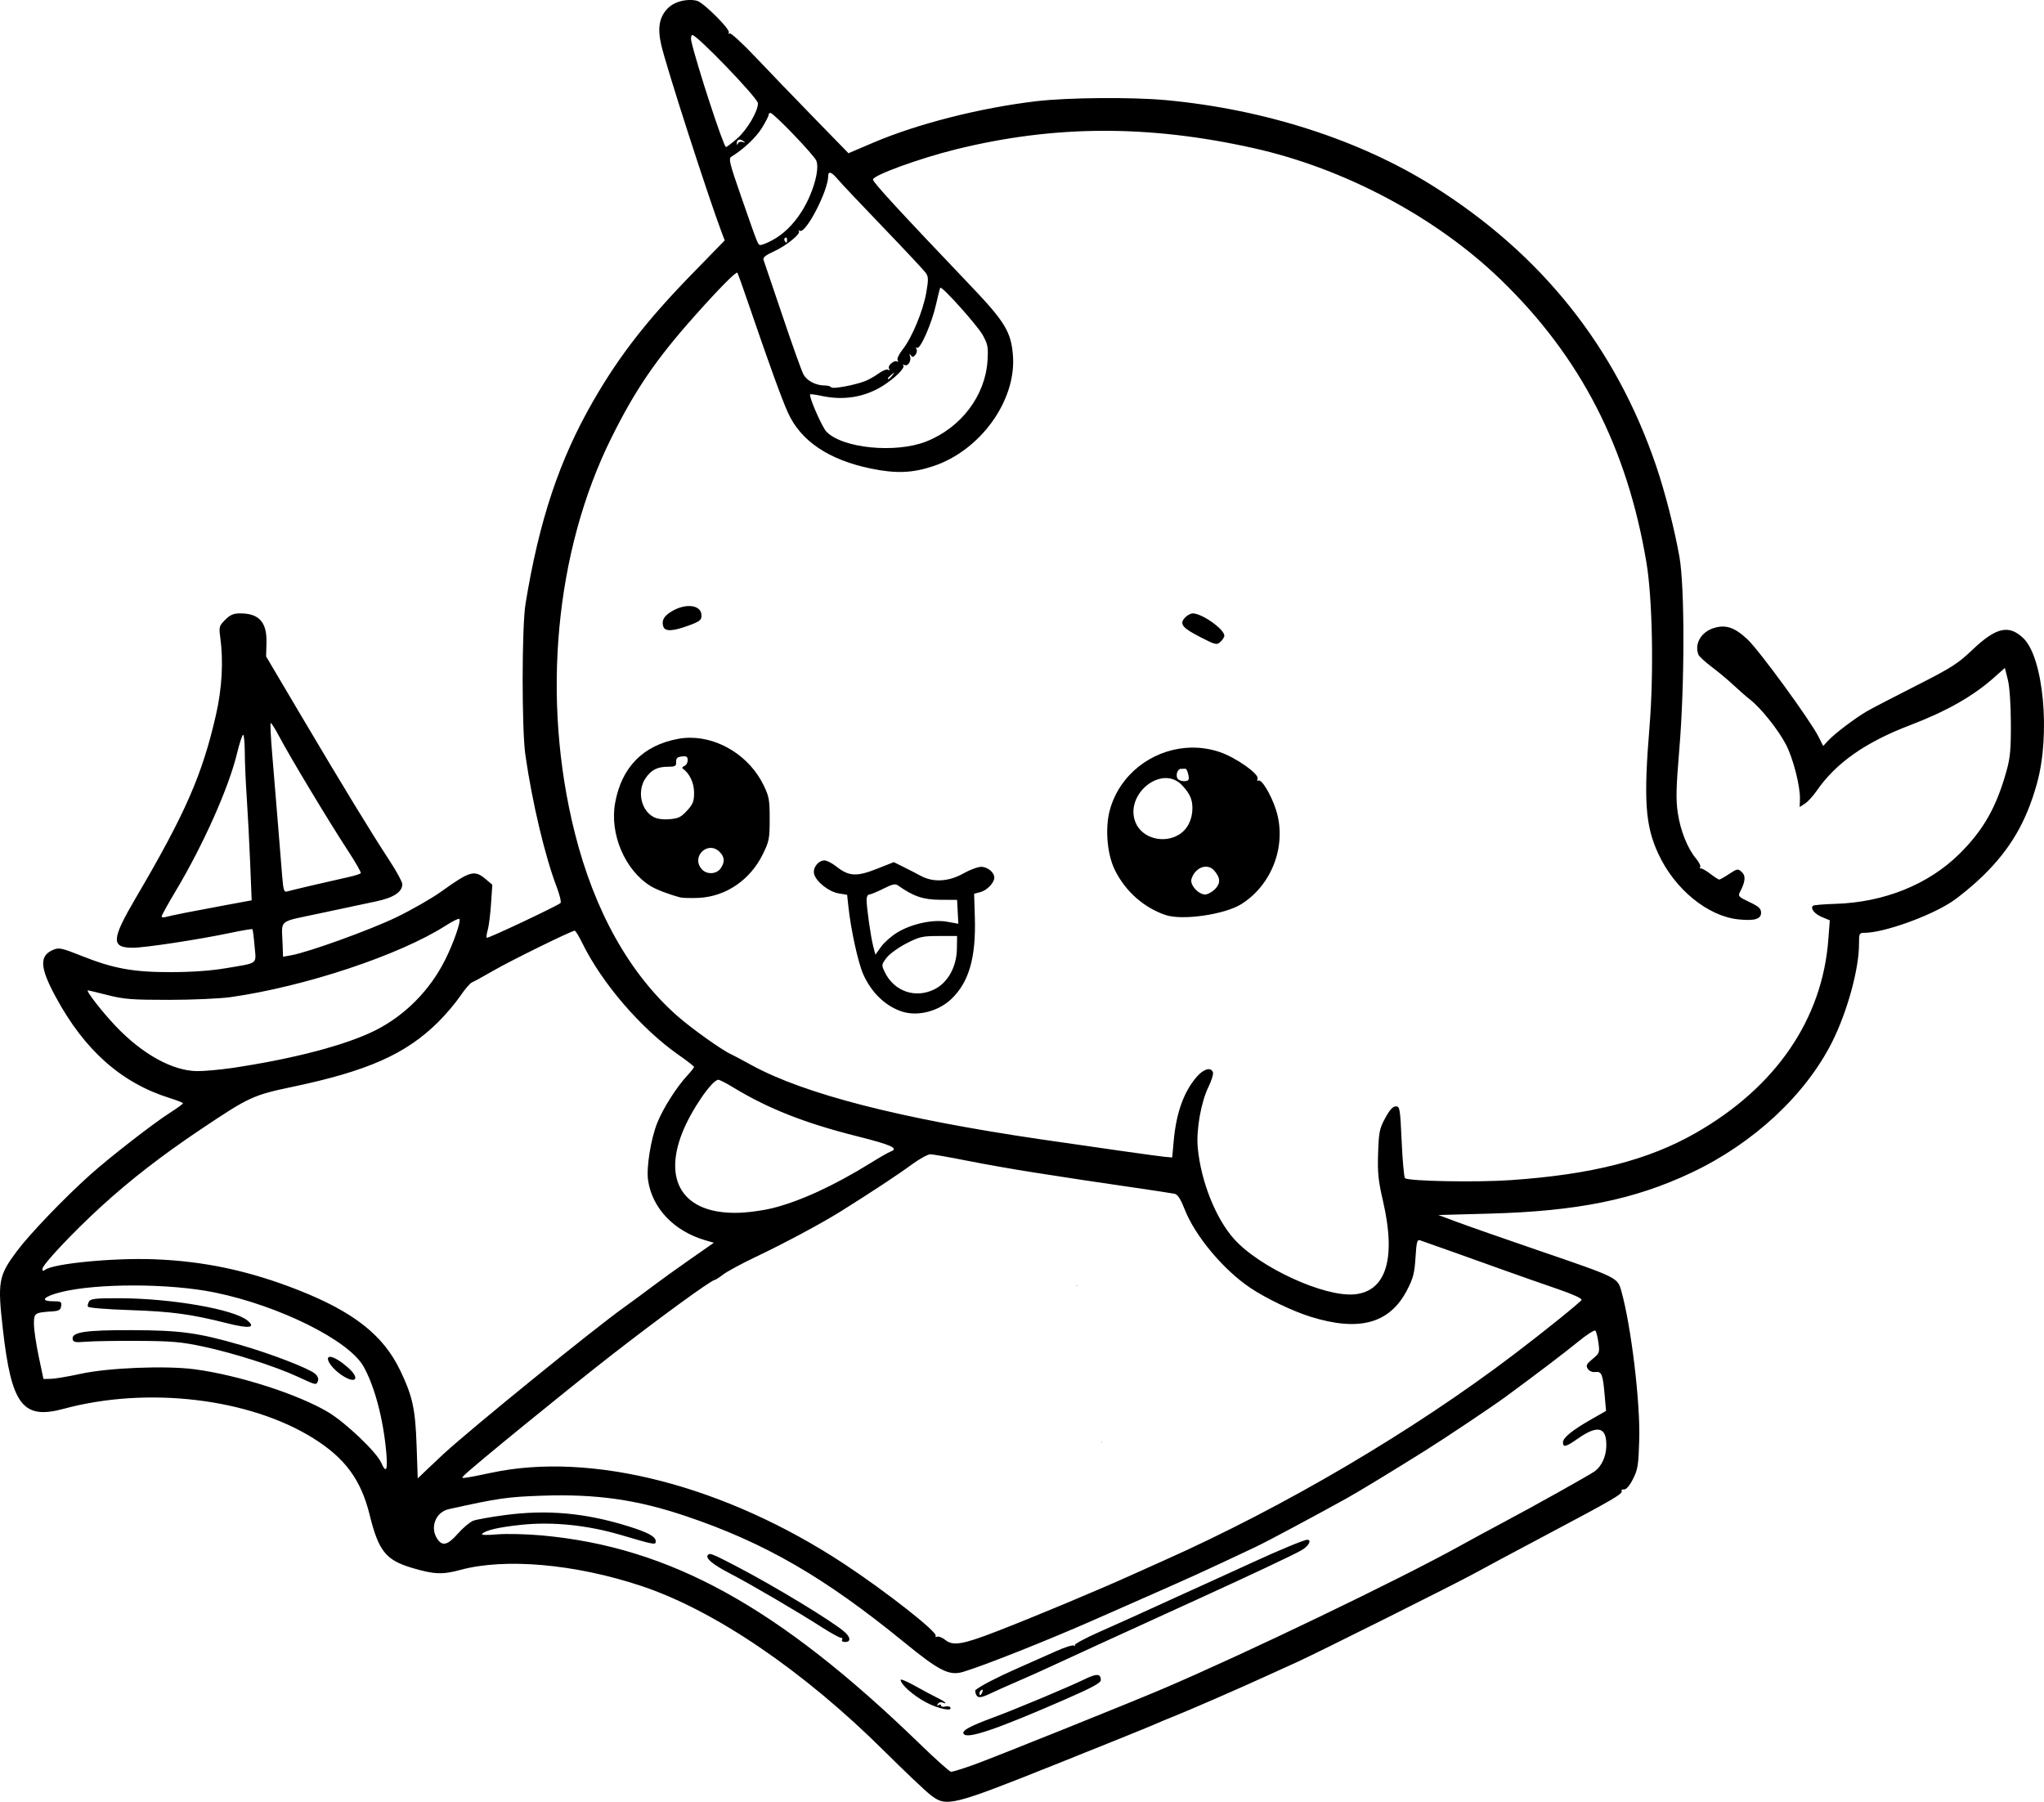 <?xml version="1.0" encoding="UTF-8" standalone="no"?>
<!-- Created with Inkscape (http://www.inkscape.org/) -->

<svg
   width="253.939mm"
   height="223.846mm"
   viewBox="0 0 253.939 223.846"
   version="1.1"
   id="svg1"
   xml:space="preserve"
   xmlns="http://www.w3.org/2000/svg"
   xmlns:svg="http://www.w3.org/2000/svg"><defs
     id="defs1" /><g
     id="layer1"
     transform="translate(-560.814,74.317)"><path
       id="path300"
       style="fill:#000000"
       d="m 646.439,-74.317 c -0.992,0.018 -2.022,0.39 -2.632,1 -1.08,1.08 -1.333,2.437 -0.848,4.56 0.621,2.719 5.878,19.015 7.57,23.466 l 0.321,0.844 -3.955,4.056 c -5.692,5.838 -9.116,10.23 -12.367,15.866 -4.215,7.309 -6.729,14.835 -8.425,25.221 -0.467,2.857 -0.479,15.579 -0.018,18.785 0.846,5.89 2.423,12.54 3.883,16.378 0.382,1.004 0.599,1.909 0.483,2.011 -0.438,0.385 -9.043,4.441 -9.164,4.32 -0.07,-0.07 -0.016,-0.505 0.12,-0.967 0.136,-0.462 0.32,-1.917 0.409,-3.233 l 0.162,-2.393 -0.85,-0.716 c -1.37,-1.153 -1.935,-0.992 -5.483,1.559 -1.141,0.82 -3.622,2.244 -5.513,3.165 -3.238,1.575 -10.977,4.375 -13.163,4.763 l -0.992,0.176 -0.05,-1.485 c -0.109,-3.266 -0.72,-2.754 4.68,-3.917 2.619,-0.564 5.713,-1.222 6.875,-1.463 2.22,-0.46 3.311,-1.168 3.311,-2.149 0,-0.282 -0.71,-1.593 -1.577,-2.914 -2.226,-3.39 -5.826,-9.291 -10.939,-17.935 l -4.405,-7.446 0.047,-1.682 c 0.072,-2.565 -0.909,-3.666 -3.266,-3.666 -0.833,0 -1.241,0.175 -1.865,0.799 -0.751,0.751 -0.787,0.88 -0.61,2.183 0.403,2.963 0.219,6.309 -0.526,9.586 -1.698,7.47 -3.804,12.283 -9.968,22.775 -3.04,5.176 -3.102,6.197 -0.373,6.196 1.517,-7.78e-4 8.244,-1.026 12.151,-1.851 1.437,-0.304 2.657,-0.508 2.711,-0.453 0.054,0.055 0.175,0.999 0.268,2.099 0.197,2.325 0.56,2.048 -3.608,2.755 -1.789,0.304 -4.192,0.475 -6.747,0.48 -4.715,0.01 -7.175,-0.437 -11.164,-2.029 -2.411,-0.962 -2.779,-1.042 -3.471,-0.756 -1.776,0.736 -1.709,2.173 0.272,5.842 3.596,6.66 8.168,10.713 14.209,12.597 0.882,0.275 1.605,0.565 1.606,0.645 10e-4,0.08 -0.72,0.605 -1.604,1.168 -2.047,1.304 -7.499,5.54 -9.903,7.694 -3.235,2.898 -7.5,7.339 -9.098,9.473 -2.318,3.095 -2.443,3.803 -1.753,9.832 1.069,9.338 2.472,11.157 7.544,9.784 10.4,-2.814 23.076,-1.313 31.042,3.676 3.916,2.453 5.895,5.144 6.963,9.471 1.108,4.489 1.996,5.62 5.173,6.586 2.749,0.836 3.87,0.89 6.052,0.294 5.588,-1.526 14.273,-0.763 22.53,1.98 9.081,3.017 20.121,10.517 30.161,20.491 2.516,2.499 5.107,4.958 5.759,5.464 1.99,1.544 2.544,1.41 15.508,-3.769 6.098,-2.436 11.573,-4.648 12.167,-4.915 0.594,-0.267 1.725,-0.739 2.514,-1.05 1.751,-0.689 8.596,-3.67 11.488,-5.003 1.164,-0.537 2.891,-1.322 3.836,-1.745 2.276,-1.018 20.065,-9.911 22.093,-11.045 0.873,-0.488 4.921,-2.653 8.996,-4.812 8.235,-4.362 9.474,-5.087 9.272,-5.414 -0.076,-0.124 0.056,-0.209 0.295,-0.189 0.272,0.023 0.686,-0.457 1.111,-1.287 0.605,-1.183 0.688,-1.703 0.782,-4.904 0.137,-4.625 -1.001,-14.09 -2.215,-18.422 -0.485,-1.732 -0.386,-1.682 -10.303,-5.078 -4.22,-1.445 -8.744,-3.027 -10.054,-3.516 l -2.381,-0.889 6.35,-0.173 c 10.927,-0.297 18.024,-1.739 25.135,-5.109 7.683,-3.641 14.133,-9.642 17.437,-16.225 1.868,-3.721 3.333,-9.047 3.333,-12.118 0,-1.385 0.024,-1.432 0.728,-1.436 2.367,-0.013 8.074,-2.053 10.803,-3.862 1.007,-0.667 2.76,-2.124 3.897,-3.238 3.403,-3.334 5.373,-6.717 6.693,-11.497 1.687,-6.11 0.788,-15.615 -1.702,-18.001 -1.798,-1.723 -3.388,-1.359 -6.336,1.448 -1.808,1.722 -2.61,2.234 -6.939,4.426 -2.692,1.363 -5.431,2.785 -6.085,3.159 -1.479,0.846 -4.052,2.788 -4.883,3.685 l -0.624,0.673 -0.585,-1.162 c -1.028,-2.04 -7.325,-10.67 -8.809,-12.074 -1.606,-1.519 -2.753,-1.895 -4.259,-1.398 -1.539,0.508 -2.357,1.957 -1.851,3.278 0.085,0.222 0.829,0.91 1.654,1.529 0.824,0.619 2.036,1.63 2.692,2.247 0.656,0.617 1.609,1.45 2.117,1.85 1.337,1.054 3.437,3.688 4.402,5.522 0.9,1.71 1.799,5.21 1.749,6.807 l -0.031,0.986 0.658,-0.431 c 0.362,-0.237 1.009,-0.942 1.439,-1.566 2.388,-3.471 6.055,-6.052 11.611,-8.173 4.537,-1.731 7.81,-3.586 10.421,-5.904 l 1.363,-1.21 0.363,1.438 c 0.222,0.88 0.37,2.978 0.381,5.406 0.015,3.319 -0.077,4.307 -0.563,6.037 -1.256,4.469 -2.871,7.297 -5.844,10.235 -3.837,3.791 -9.356,6.012 -15.389,6.192 -1.448,0.043 -2.705,0.151 -2.794,0.239 -0.34,0.34 0.204,1.018 1.129,1.405 l 0.966,0.404 -0.179,2.368 c -0.749,9.921 -6.501,18.332 -16.427,24.022 -5.934,3.401 -12.925,5.189 -23.022,5.886 -4.306,0.297 -12.765,0.139 -13.151,-0.247 -0.116,-0.116 -0.301,-2.17 -0.41,-4.564 -0.187,-4.11 -0.227,-4.352 -0.727,-4.352 -0.37,0 -0.767,0.439 -1.317,1.455 -0.712,1.315 -0.797,1.736 -0.883,4.366 -0.08,2.442 0.018,3.4 0.61,5.953 1.649,7.116 0.401,11.201 -3.538,11.579 -3.755,0.361 -11.822,-3.349 -14.977,-6.887 -2.277,-2.554 -4.104,-7.143 -4.499,-11.307 -0.21,-2.207 0.399,-5.679 1.33,-7.581 0.386,-0.789 0.635,-1.609 0.553,-1.822 -0.256,-0.666 -1.136,-0.424 -1.988,0.547 -1.613,1.837 -2.566,4.471 -2.883,7.965 l -0.189,2.081 -0.926,-0.081 c -0.765,-0.067 -8.47,-1.155 -15.478,-2.185 -17.408,-2.559 -29.279,-5.606 -35.851,-9.203 -1.237,-0.677 -2.368,-1.28 -2.514,-1.339 -1.011,-0.416 -4.928,-3.199 -6.697,-4.758 -5.954,-5.246 -10.315,-13.035 -12.761,-22.789 -4.162,-16.597 -2.455,-34.952 4.565,-49.073 2.971,-5.977 5.517,-9.705 10.3,-15.081 3.06,-3.44 5.186,-5.591 5.343,-5.407 0.054,0.064 0.728,1.958 1.498,4.209 2.434,7.122 4.01,11.465 4.78,13.172 1.592,3.53 5.083,5.878 10.338,6.954 3.113,0.637 5.14,0.555 7.741,-0.313 5.841,-1.951 10.298,-8.141 9.877,-13.72 -0.221,-2.928 -0.994,-4.212 -5.18,-8.604 -9.067,-9.513 -12.208,-12.928 -12.208,-13.275 0,-0.531 5.771,-2.632 10.319,-3.756 12.215,-3.019 23.919,-3.063 37,-0.138 11.297,2.525 22.68,8.592 30.705,16.363 9.877,9.565 15.655,20.786 18.059,35.075 0.759,4.509 0.934,13.754 0.388,20.432 -0.749,9.16 -0.531,12.293 1.106,15.816 2.034,4.379 6.133,7.729 9.937,8.122 2.008,0.207 2.818,-0.032 2.818,-0.831 0,-0.513 -0.285,-0.772 -1.459,-1.328 -1.336,-0.632 -1.434,-0.737 -1.162,-1.247 0.675,-1.262 0.741,-2.013 0.219,-2.485 -0.476,-0.431 -0.554,-0.419 -1.558,0.245 -0.581,0.384 -1.137,0.699 -1.236,0.699 -0.099,0 -0.607,-0.327 -1.13,-0.727 -0.523,-0.4 -1.049,-0.694 -1.169,-0.655 -0.12,0.039 -0.149,-0.04 -0.065,-0.177 0.085,-0.137 -0.147,-0.605 -0.514,-1.041 -1.059,-1.258 -1.943,-3.467 -2.271,-5.67 -0.248,-1.667 -0.214,-3.1 0.189,-7.929 0.67,-8.024 0.679,-20.118 0.018,-23.867 -0.614,-3.481 -1.807,-8.134 -2.921,-11.396 -5.028,-14.721 -14.216,-26.235 -27.689,-34.699 -9.143,-5.744 -20.964,-9.543 -33.205,-10.673 -4.231,-0.39 -12.184,-0.325 -16.064,0.132 -6.984,0.822 -14.804,2.811 -20.316,5.166 l -3.043,1.3 -4.313,-4.426 c -2.372,-2.434 -5.633,-5.821 -7.248,-7.526 -1.615,-1.705 -3.056,-3.026 -3.203,-2.936 -0.147,0.091 -0.193,0.045 -0.102,-0.101 0.229,-0.371 -3.155,-3.748 -3.957,-3.95 -0.305,-0.077 -0.631,-0.109 -0.962,-0.103 z m 0.363,4.354 c 0.389,-0.241 8.177,7.838 8.177,8.482 0,1.004 -1.342,3.28 -2.573,4.364 -0.663,0.584 -1.294,1.061 -1.403,1.061 -0.29,0 -3.634,-10.223 -4.306,-13.163 -0.075,-0.327 -0.028,-0.662 0.104,-0.744 z m 9.724,9.673 c 0.396,0 5.455,5.271 5.713,5.953 0.43,1.138 -0.452,4.144 -1.863,6.35 -1.03,1.61 -2.269,2.805 -3.674,3.546 -0.58,0.306 -1.192,0.556 -1.361,0.556 -0.37,0 -0.276,0.229 -2.384,-5.821 -1.538,-4.412 -1.662,-4.921 -1.262,-5.159 1.435,-0.856 3.053,-2.378 3.775,-3.553 0.457,-0.742 0.831,-1.467 0.831,-1.61 0,-0.143 0.101,-0.261 0.224,-0.261 z m -3.955,3.343 c 0.146,-0.056 0.35,-0.016 0.568,0.139 0.318,0.225 0.307,0.247 -0.061,0.13 -0.245,-0.078 -0.504,-9.4e-5 -0.575,0.174 -0.099,0.244 -0.133,0.244 -0.149,0.001 -0.015,-0.233 0.071,-0.387 0.217,-0.443 z m 11.446,4.109 c 0.203,0.075 0.504,0.347 0.899,0.816 0.398,0.473 2.927,3.15 5.619,5.95 2.692,2.799 5.073,5.344 5.29,5.654 0.338,0.483 0.348,0.835 0.066,2.451 -0.395,2.266 -1.778,5.605 -2.921,7.047 -0.469,0.592 -0.747,1.183 -0.638,1.358 0.105,0.171 0.083,0.243 -0.051,0.161 -0.38,-0.235 -1.243,0.517 -1.016,0.885 0.127,0.206 0.09,0.255 -0.104,0.135 -0.167,-0.103 -0.692,0.097 -1.165,0.446 -0.474,0.349 -1.233,0.78 -1.687,0.959 -1.299,0.511 -4.077,1.021 -4.228,0.776 -0.075,-0.122 -0.41,-0.222 -0.744,-0.222 -1.175,0 -2.284,-0.578 -2.722,-1.417 -0.238,-0.457 -1.413,-3.749 -2.611,-7.314 -1.198,-3.565 -2.247,-6.661 -2.331,-6.879 -0.11,-0.285 0.246,-0.578 1.267,-1.042 1.575,-0.716 3.416,-2.212 3.122,-2.537 -0.104,-0.115 -0.051,-0.13 0.118,-0.033 0.732,0.419 3.53,-4.985 3.53,-6.819 0,-0.324 0.104,-0.448 0.306,-0.373 z m -5.647,8.056 c 0.124,-0.076 0.225,0.035 0.225,0.246 0,0.446 -0.084,0.485 -0.298,0.139 -0.084,-0.135 -0.051,-0.309 0.073,-0.386 z m 19.262,6.214 c 0.204,-0.236 4.623,4.694 5.28,5.891 0.629,1.145 0.694,1.496 0.585,3.189 -0.279,4.348 -3.302,8.325 -7.62,10.025 -3.812,1.501 -10.451,0.836 -12.403,-1.242 -0.55,-0.585 -2.216,-4.413 -2.011,-4.618 0.052,-0.052 0.703,0.037 1.448,0.196 2.699,0.579 5.294,0.159 7.52,-1.218 1.466,-0.907 2.82,-2.221 2.621,-2.543 -0.09,-0.145 -0.039,-0.187 0.113,-0.093 0.407,0.251 0.899,-0.473 0.712,-1.047 -0.114,-0.351 -0.089,-0.395 0.085,-0.153 0.199,0.277 0.31,0.266 0.577,-0.055 0.181,-0.219 0.242,-0.54 0.134,-0.715 -0.115,-0.185 -0.084,-0.248 0.073,-0.151 0.391,0.242 1.844,-3.078 2.356,-5.385 0.241,-1.086 0.48,-2.023 0.53,-2.082 z m -5.72,10.557 c 0.014,0.014 -0.066,0.121 -0.231,0.331 -0.346,0.441 -0.563,0.581 -0.563,0.363 0,-0.055 0.208,-0.263 0.463,-0.463 0.21,-0.165 0.317,-0.245 0.331,-0.231 z M 646.774,0.995 c -0.71,-0.095 -1.646,0.114 -2.55,0.662 -0.934,0.567 -1.238,1.127 -1.007,1.856 0.207,0.651 1.153,0.615 3.164,-0.12 1.354,-0.495 1.587,-0.677 1.587,-1.234 0,-0.67 -0.485,-1.069 -1.195,-1.164 z m 62.232,0.893 c -0.274,0 -0.721,0.245 -0.992,0.545 -0.706,0.78 -0.316,1.258 1.987,2.435 1.832,0.936 1.976,0.969 2.434,0.554 0.268,-0.242 0.487,-0.585 0.487,-0.761 0,-0.807 -2.778,-2.773 -3.918,-2.773 z M 594.438,15.509 c 0.067,-0.067 0.544,0.68 1.058,1.661 1.257,2.397 6.222,10.653 8.454,14.057 0.991,1.512 1.752,2.832 1.69,2.932 -0.062,0.1 -0.803,0.333 -1.646,0.516 -0.843,0.184 -2.783,0.626 -4.311,0.984 -1.528,0.358 -2.974,0.708 -3.213,0.778 -0.368,0.108 -0.461,-0.189 -0.602,-1.931 -0.092,-1.133 -0.34,-4.203 -0.552,-6.822 -0.212,-2.619 -0.523,-6.402 -0.692,-8.407 -0.168,-2.005 -0.251,-3.7 -0.184,-3.768 z m -3.421,1.463 c 0.109,-0.002 0.203,0.979 0.208,2.179 0.005,1.201 0.115,3.731 0.244,5.622 0.129,1.892 0.321,5.537 0.424,8.101 l 0.188,4.661 -3.145,0.581 c -1.73,0.32 -4.038,0.756 -5.129,0.971 -1.091,0.215 -2.193,0.454 -2.447,0.531 -0.255,0.077 -0.463,0.036 -0.463,-0.091 0,-0.127 0.779,-1.534 1.731,-3.126 3.434,-5.744 6.592,-12.821 7.625,-17.089 0.311,-1.285 0.655,-2.338 0.764,-2.34 z m 55.594,0.366 c -0.519,-0.003 -1.036,0.042 -1.546,0.136 -4.36,0.806 -7.04,3.537 -7.835,7.989 -0.686,3.841 1.226,8.323 4.389,10.288 0.715,0.445 2.282,1.045 3.704,1.421 0.291,0.077 1.314,0.104 2.274,0.06 3.371,-0.152 6.403,-2.207 7.979,-5.409 0.797,-1.618 0.86,-1.942 0.86,-4.398 -5e-5,-2.396 -0.075,-2.804 -0.776,-4.233 -1.724,-3.518 -5.418,-5.835 -9.049,-5.854 z m 61.454,1.265 c -4.237,0.376 -8.082,3.28 -9.329,7.567 -0.661,2.275 -0.409,5.577 0.58,7.59 1.304,2.655 3.623,4.709 6.332,5.609 2.087,0.693 7.343,-0.073 9.396,-1.369 3.892,-2.457 5.702,-7.479 4.26,-11.814 -0.626,-1.881 -1.776,-3.758 -2.158,-3.522 -0.136,0.084 -0.179,-0.025 -0.096,-0.242 0.221,-0.577 -2.701,-2.635 -4.7,-3.31 -1.418,-0.479 -2.874,-0.634 -4.286,-0.509 z m -62.543,1.06 c 0.589,-0.068 0.728,0.022 0.728,0.471 0,0.305 -0.189,0.628 -0.419,0.716 -0.231,0.088 -0.316,0.234 -0.19,0.322 0.844,0.594 1.403,1.779 1.403,2.979 0,1.093 -0.135,1.438 -0.876,2.247 -0.736,0.803 -1.085,0.972 -2.183,1.059 -0.856,0.067 -1.556,-0.038 -2.031,-0.305 -1.536,-0.866 -1.999,-3.242 -0.934,-4.796 0.708,-1.034 1.474,-1.42 2.816,-1.42 0.868,0 0.998,-0.079 0.98,-0.595 -0.016,-0.459 0.146,-0.614 0.707,-0.679 z m 62.573,1.525 c 0.109,-0.007 0.268,0.326 0.352,0.74 0.13,0.634 0.064,0.761 -0.417,0.8 -0.314,0.026 -0.697,-0.079 -0.851,-0.233 -0.368,-0.368 -0.117,-1.294 0.351,-1.294 0.201,0 0.455,-0.006 0.564,-0.013 z m -2.579,1.161 c 0.775,-0.034 1.542,0.233 2.17,0.907 0.949,1.017 1.27,1.733 1.27,2.832 0,1.413 -0.617,2.635 -1.655,3.276 -1.914,1.183 -4.592,0.457 -5.394,-1.463 -1.106,-2.646 1.285,-5.451 3.61,-5.551 z m -56.458,8.674 c 0.385,-0.014 0.793,0.131 1.16,0.497 0.636,0.636 0.672,1.266 0.117,2.058 -0.509,0.726 -1.714,0.78 -2.325,0.104 -1.044,-1.154 -0.105,-2.618 1.049,-2.659 z m 14.193,1.555 c -0.779,0 -1.485,0.917 -1.293,1.68 0.24,0.956 1.816,2.208 3.039,2.415 l 1.063,0.18 0.161,1.501 c 0.306,2.842 1.201,6.923 1.829,8.345 1.03,2.329 2.837,4.05 4.92,4.683 1.954,0.594 4.49,-0.085 6.083,-1.631 2.166,-2.102 3.026,-5.138 2.872,-10.14 l -0.089,-2.889 0.787,-0.212 c 0.822,-0.222 1.71,-1.147 1.72,-1.793 0.01,-0.645 -0.836,-1.344 -1.626,-1.344 -0.416,0 -1.406,0.366 -2.199,0.814 -1.837,1.037 -3.738,1.149 -5.298,0.313 -0.581,-0.312 -1.576,-0.823 -2.211,-1.137 l -1.154,-0.571 -2.128,0.841 c -2.486,0.982 -3.457,0.927 -4.985,-0.283 -0.536,-0.424 -1.206,-0.772 -1.49,-0.772 z m 47.672,0.809 c 0.27,0.06 0.525,0.205 0.738,0.448 0.785,0.894 0.815,1.596 0.101,2.311 -0.366,0.366 -0.915,0.666 -1.219,0.666 -0.855,0 -1.924,-1.205 -1.705,-1.922 0.331,-1.088 1.276,-1.681 2.086,-1.502 z m -39.161,2.197 c 0.276,-0.059 0.453,-0.014 0.634,0.114 1.896,1.345 3.114,1.759 5.207,1.771 l 2.117,0.011 0.078,1.484 0.079,1.484 -1.376,-0.25 c -1.787,-0.325 -4.459,0.255 -6.25,1.358 -0.716,0.44 -1.611,1.236 -1.99,1.768 l -0.688,0.967 -0.269,-1.027 c -0.305,-1.165 -0.829,-4.84 -0.829,-5.809 0,-0.353 0.147,-0.642 0.327,-0.642 0.18,0 0.962,-0.321 1.739,-0.714 0.573,-0.29 0.946,-0.453 1.222,-0.513 z m -53.879,4.258 c 0.247,0.247 -0.731,3.045 -1.807,5.171 -1.883,3.721 -4.931,6.799 -8.558,8.642 -3.617,1.838 -10.226,3.579 -17.87,4.709 -1.517,0.224 -3.482,0.399 -4.366,0.389 -3.04,-0.035 -6.795,-2.114 -10.095,-5.589 -1.697,-1.787 -3.761,-4.446 -3.451,-4.446 0.068,0 1.175,0.267 2.46,0.593 2.037,0.517 3.014,0.592 7.628,0.59 2.91,-0.002 6.363,-0.156 7.673,-0.343 9.25,-1.32 20.976,-5.222 26.704,-8.887 0.842,-0.539 1.599,-0.912 1.682,-0.829 z m 14.337,1.467 c 0.102,0 0.519,0.685 0.928,1.521 2.435,4.986 7.313,10.653 11.977,13.914 1.055,0.738 1.918,1.41 1.918,1.493 0,0.083 -0.381,0.565 -0.846,1.07 -1.362,1.479 -3.001,4.062 -3.727,5.876 -0.805,2.012 -1.374,5.581 -1.139,7.148 0.522,3.484 3.236,6.317 7.13,7.445 l 1.04,0.301 -3.015,2.105 c -1.658,1.158 -3.729,2.648 -4.602,3.312 -0.873,0.664 -2.48,1.849 -3.572,2.632 -3.935,2.826 -18.726,14.838 -22.357,18.156 -0.437,0.399 -1.345,1.253 -2.018,1.899 l -1.224,1.173 -0.14,-4.059 c -0.158,-4.586 -0.5,-6.149 -2.047,-9.373 -2.094,-4.363 -5.788,-7.268 -12.695,-9.982 -6.066,-2.384 -11.67,-3.578 -17.881,-3.81 -5.087,-0.191 -12.54,0.535 -13.539,1.317 -0.231,0.181 -0.331,0.146 -0.331,-0.113 0,-0.522 3.797,-4.558 7.287,-7.745 3.658,-3.34 7.526,-6.337 12.372,-9.588 6.016,-4.034 6.507,-4.262 11.381,-5.286 9.384,-1.972 14.114,-4.073 18.135,-8.057 0.916,-0.907 2.141,-2.351 2.724,-3.209 0.583,-0.858 1.243,-1.63 1.469,-1.717 0.225,-0.086 1.437,-0.75 2.691,-1.474 2.187,-1.263 9.695,-4.951 10.08,-4.951 z m 45.245,0.661 h 2.255 l -0.023,1.587 c -0.033,2.22 -1.109,4.18 -2.755,5.017 -2.378,1.209 -5.067,0.281 -6.219,-2.145 -0.407,-0.857 -0.398,-0.92 0.236,-1.752 0.362,-0.474 1.467,-1.278 2.455,-1.785 1.638,-0.841 1.996,-0.922 4.051,-0.922 z m -27.396,17.86 c 0.155,3.74e-4 0.996,0.435 1.869,0.966 4.315,2.623 8.878,4.422 15.335,6.044 4.304,1.081 5.253,1.51 4.2,1.901 -0.267,0.099 -1.378,0.734 -2.469,1.412 -4.556,2.83 -8.857,4.805 -12.303,5.648 -0.873,0.214 -2.421,0.447 -3.44,0.518 -7.172,0.499 -10.246,-3.507 -7.656,-9.977 1.106,-2.762 3.677,-6.513 4.464,-6.511 z m 26.328,9.259 c 0.32,0 2.381,0.36 4.581,0.799 2.2,0.439 5.972,1.103 8.382,1.474 2.41,0.372 5.038,0.777 5.838,0.901 0.8,0.124 3.598,0.538 6.218,0.919 2.619,0.381 5.01,0.745 5.313,0.807 0.398,0.082 0.751,0.625 1.273,1.954 1.293,3.297 4.788,7.477 8.133,9.73 1.935,1.303 5.273,2.904 7.506,3.599 6.041,1.88 9.819,0.842 11.971,-3.291 0.776,-1.49 0.939,-2.115 1.06,-4.056 0.122,-1.953 0.206,-2.273 0.567,-2.151 0.68,0.23 6.74,2.387 10.479,3.731 1.892,0.68 4.844,1.715 6.561,2.301 1.863,0.636 3.082,1.187 3.023,1.368 -0.079,0.242 -4.604,3.892 -8.393,6.769 -12.572,9.547 -28.534,18.943 -43.524,25.622 -1.31,0.583 -3.036,1.358 -3.836,1.722 -4.072,1.849 -12.293,5.286 -16.933,7.08 -4.212,1.628 -5.403,1.828 -6.35,1.062 -0.364,-0.294 -0.817,-0.479 -1.006,-0.41 -0.19,0.069 -0.279,0.018 -0.199,-0.111 0.272,-0.441 -6.205,-5.529 -11.363,-8.925 -14.787,-9.737 -31.402,-14.017 -43.921,-11.315 -1.019,0.22 -2.269,0.468 -2.778,0.552 -0.823,0.135 -0.882,0.107 -0.529,-0.245 1.08,-1.079 12.69,-10.553 18.124,-14.789 6.062,-4.725 12.594,-9.487 13.016,-9.487 0.09,0 0.569,-0.309 1.065,-0.688 0.496,-0.378 2.29,-1.348 3.986,-2.154 3.628,-1.725 8.224,-4.186 10.641,-5.699 3.777,-2.365 7.099,-4.556 8.763,-5.781 0.964,-0.709 2.014,-1.289 2.334,-1.289 z m -98.887,16.295 c 3.533,0.007 7.206,0.301 10.007,0.877 7.989,1.644 16.601,5.922 18.445,9.163 1.391,2.444 2.483,6.577 2.848,10.774 0.19,2.184 -0.029,2.588 -0.646,1.19 -0.577,-1.31 -4.409,-4.962 -6.556,-6.249 -3.721,-2.23 -11.127,-4.612 -16.607,-5.341 -3.574,-0.476 -10.707,-0.193 -14.158,0.561 -1.528,0.334 -3.195,0.615 -3.704,0.626 l -0.926,0.019 -0.586,-2.779 c -0.322,-1.528 -0.591,-3.341 -0.596,-4.03 -0.01,-1.381 0.079,-1.444 2.24,-1.588 0.87,-0.058 1.073,-0.177 1.143,-0.666 0.076,-0.535 -0.026,-0.595 -1.014,-0.595 -1.68,0 -1.187,-0.585 0.948,-1.125 2.237,-0.566 5.629,-0.844 9.161,-0.836 z m 117.188,0.029 c -0.07,0.011 -0.12,0.017 -0.277,0.05 0.08,0.005 0.187,-0.011 0.277,-0.028 1.3e-4,-0.005 -1.4e-4,-0.016 0,-0.021 z m -118.905,1.558 c -2.961,-0.015 -3.696,0.056 -3.898,0.377 -0.137,0.217 -0.212,0.513 -0.166,0.659 0.049,0.156 2.183,0.335 5.221,0.437 5.199,0.174 7.595,0.5 12.15,1.651 2.687,0.679 3.559,0.546 2.438,-0.371 -1.689,-1.38 -9.358,-2.721 -15.744,-2.753 z m 1.4,3.965 c -5.792,-0.02 -7.528,0.247 -7.349,1.131 0.074,0.367 0.344,0.416 1.668,0.305 0.869,-0.073 3.783,-0.119 6.475,-0.104 4.195,0.024 5.353,0.126 8.105,0.714 3.783,0.808 8.953,2.46 11.739,3.752 2.303,1.068 2.274,1.062 2.489,0.501 0.099,-0.258 -0.046,-0.611 -0.365,-0.888 -0.759,-0.658 -5.418,-2.457 -9.192,-3.549 -5.342,-1.546 -7.494,-1.841 -13.569,-1.862 z m 181.821,0.06 c 0.114,0.114 0.286,0.785 0.383,1.492 0.169,1.23 0.137,1.317 -0.725,2.026 -0.758,0.623 -0.854,0.816 -0.601,1.217 0.185,0.294 0.554,0.449 0.96,0.406 0.781,-0.084 0.915,0.263 1.152,2.981 l 0.161,1.852 -1.816,1.036 c -2.375,1.355 -3.536,2.295 -3.536,2.867 -10e-6,0.672 0.371,0.578 1.864,-0.471 2.485,-1.746 3.595,-1.437 3.52,0.982 -0.04,1.265 -0.557,2.398 -1.395,3.058 -0.485,0.381 -7.734,4.436 -11.397,6.374 -1.382,0.732 -3.823,2.055 -5.424,2.941 -7.57,4.192 -26.666,13.378 -36.777,17.693 -4.335,1.85 -21.624,8.794 -23.768,9.547 -1.285,0.451 -2.476,0.816 -2.646,0.811 -0.17,-0.005 -1.917,-1.567 -3.881,-3.471 -17.581,-17.04 -31.038,-24.459 -46.977,-25.9 -1.884,-0.17 -4.378,-0.228 -5.542,-0.129 -1.349,0.115 -2.021,0.089 -1.852,-0.072 0.472,-0.451 2.06,-0.818 4.831,-1.113 3.863,-0.412 8.191,0.024 12.34,1.242 4.31,1.265 4.393,1.281 4.393,0.806 0,-0.589 -0.933,-1.099 -3.442,-1.879 -5.305,-1.65 -10.025,-2.078 -15.263,-1.385 -1.774,0.235 -3.558,0.553 -3.965,0.707 -0.406,0.154 -1.259,0.868 -1.895,1.586 -1.268,1.432 -1.913,1.614 -2.541,0.718 -0.991,-1.415 -0.262,-3.376 1.392,-3.743 6.113,-1.356 7.283,-1.525 11.557,-1.672 6.774,-0.232 11.798,0.48 17.895,2.535 9.813,3.307 17.227,7.593 27.144,15.692 4.342,3.546 5.583,4.17 7.292,3.665 2.504,-0.739 10.618,-3.962 16.33,-6.485 1.091,-0.482 2.937,-1.295 4.101,-1.807 8.207,-3.607 9.08,-4.004 16.007,-7.274 1.286,-0.607 7.556,-3.959 11.245,-6.011 1.435,-0.798 5.656,-3.362 9.663,-5.869 2.555,-1.599 8.362,-5.483 10.051,-6.723 3.921,-2.881 7.312,-5.456 8.983,-6.822 1.086,-0.888 2.067,-1.521 2.18,-1.408 z m -157.063,3.268 c -0.151,-0.029 -0.266,-0.015 -0.33,0.05 -0.296,0.296 0.427,1.328 1.453,2.073 1.866,1.356 2.647,0.665 0.942,-0.833 -0.818,-0.718 -1.61,-1.202 -2.064,-1.29 z m 95.875,10.489 c -0.067,0.031 -0.133,0.062 -0.199,0.093 -0.015,0.019 -0.029,0.039 -0.044,0.058 0.081,-0.051 0.162,-0.101 0.243,-0.152 z m 25.381,12.225 c -0.361,0 -3.647,1.361 -6.722,2.785 -1.025,0.474 -3.227,1.48 -4.895,2.235 -1.667,0.755 -3.508,1.591 -4.09,1.857 -5.646,2.581 -7.31,3.334 -10.116,4.576 -1.78,0.788 -3.149,1.53 -3.043,1.647 0.106,0.118 0.059,0.137 -0.106,0.042 -0.165,-0.094 -1.177,0.226 -2.249,0.711 -1.072,0.486 -3.258,1.457 -4.859,2.159 -2.378,1.042 -4.562,2.177 -5.126,2.664 -0.054,0.047 -0.028,0.269 0.058,0.494 0.206,0.536 0.577,0.515 1.876,-0.107 0.592,-0.284 2.028,-0.925 3.193,-1.426 1.164,-0.501 3.01,-1.326 4.101,-1.835 1.88,-0.876 8.275,-3.805 18.918,-8.663 6.18,-2.821 11.14,-5.161 12.303,-5.803 0.928,-0.512 1.395,-1.336 0.758,-1.336 z m -74.185,1.773 c -0.112,-0.003 -0.179,0.033 -0.24,0.092 -0.408,0.398 0.557,1.207 2.852,2.392 2.392,1.235 8.21,4.644 11.31,6.628 1.106,0.708 2.155,1.286 2.331,1.286 0.176,0 0.246,0.119 0.157,0.265 -0.09,0.146 0.081,0.265 0.381,0.265 0.716,0 0.693,-0.569 -0.05,-1.234 -1.427,-1.277 -8.71,-5.7 -13.428,-8.155 -2.231,-1.161 -2.976,-1.528 -3.312,-1.538 z m 48.125,15.028 c -0.305,-0.022 -0.788,0.142 -1.501,0.489 -2.077,1.011 -8.46,3.685 -11.436,4.791 -2.99,1.112 -3.924,1.629 -3.673,2.036 0.424,0.686 4.052,-0.548 12.642,-4.298 3.3,-1.441 4.399,-2.037 4.399,-2.387 0,-0.399 -0.127,-0.608 -0.431,-0.63 z m -24.439,0.603 c 0,0.556 1.55,1.933 3.133,2.783 1.505,0.808 3.378,1.196 3.028,0.626 -0.075,-0.122 -0.36,-0.163 -0.635,-0.091 -0.275,0.072 -0.499,0.015 -0.499,-0.125 0,-0.14 -0.138,-0.17 -0.306,-0.067 -0.195,0.121 -0.233,0.072 -0.105,-0.134 0.11,-0.177 0.366,-0.26 0.57,-0.182 0.771,0.296 0.329,-0.114 -0.622,-0.576 -0.546,-0.265 -1.796,-0.933 -2.778,-1.484 -0.982,-0.551 -1.786,-0.889 -1.786,-0.75 z m 10.051,1.251 c 0.15,-0.093 0.194,0.014 0.104,0.249 -0.176,0.458 -0.365,0.542 -0.365,0.162 0,-0.137 0.118,-0.322 0.261,-0.411 z" /></g></svg>
